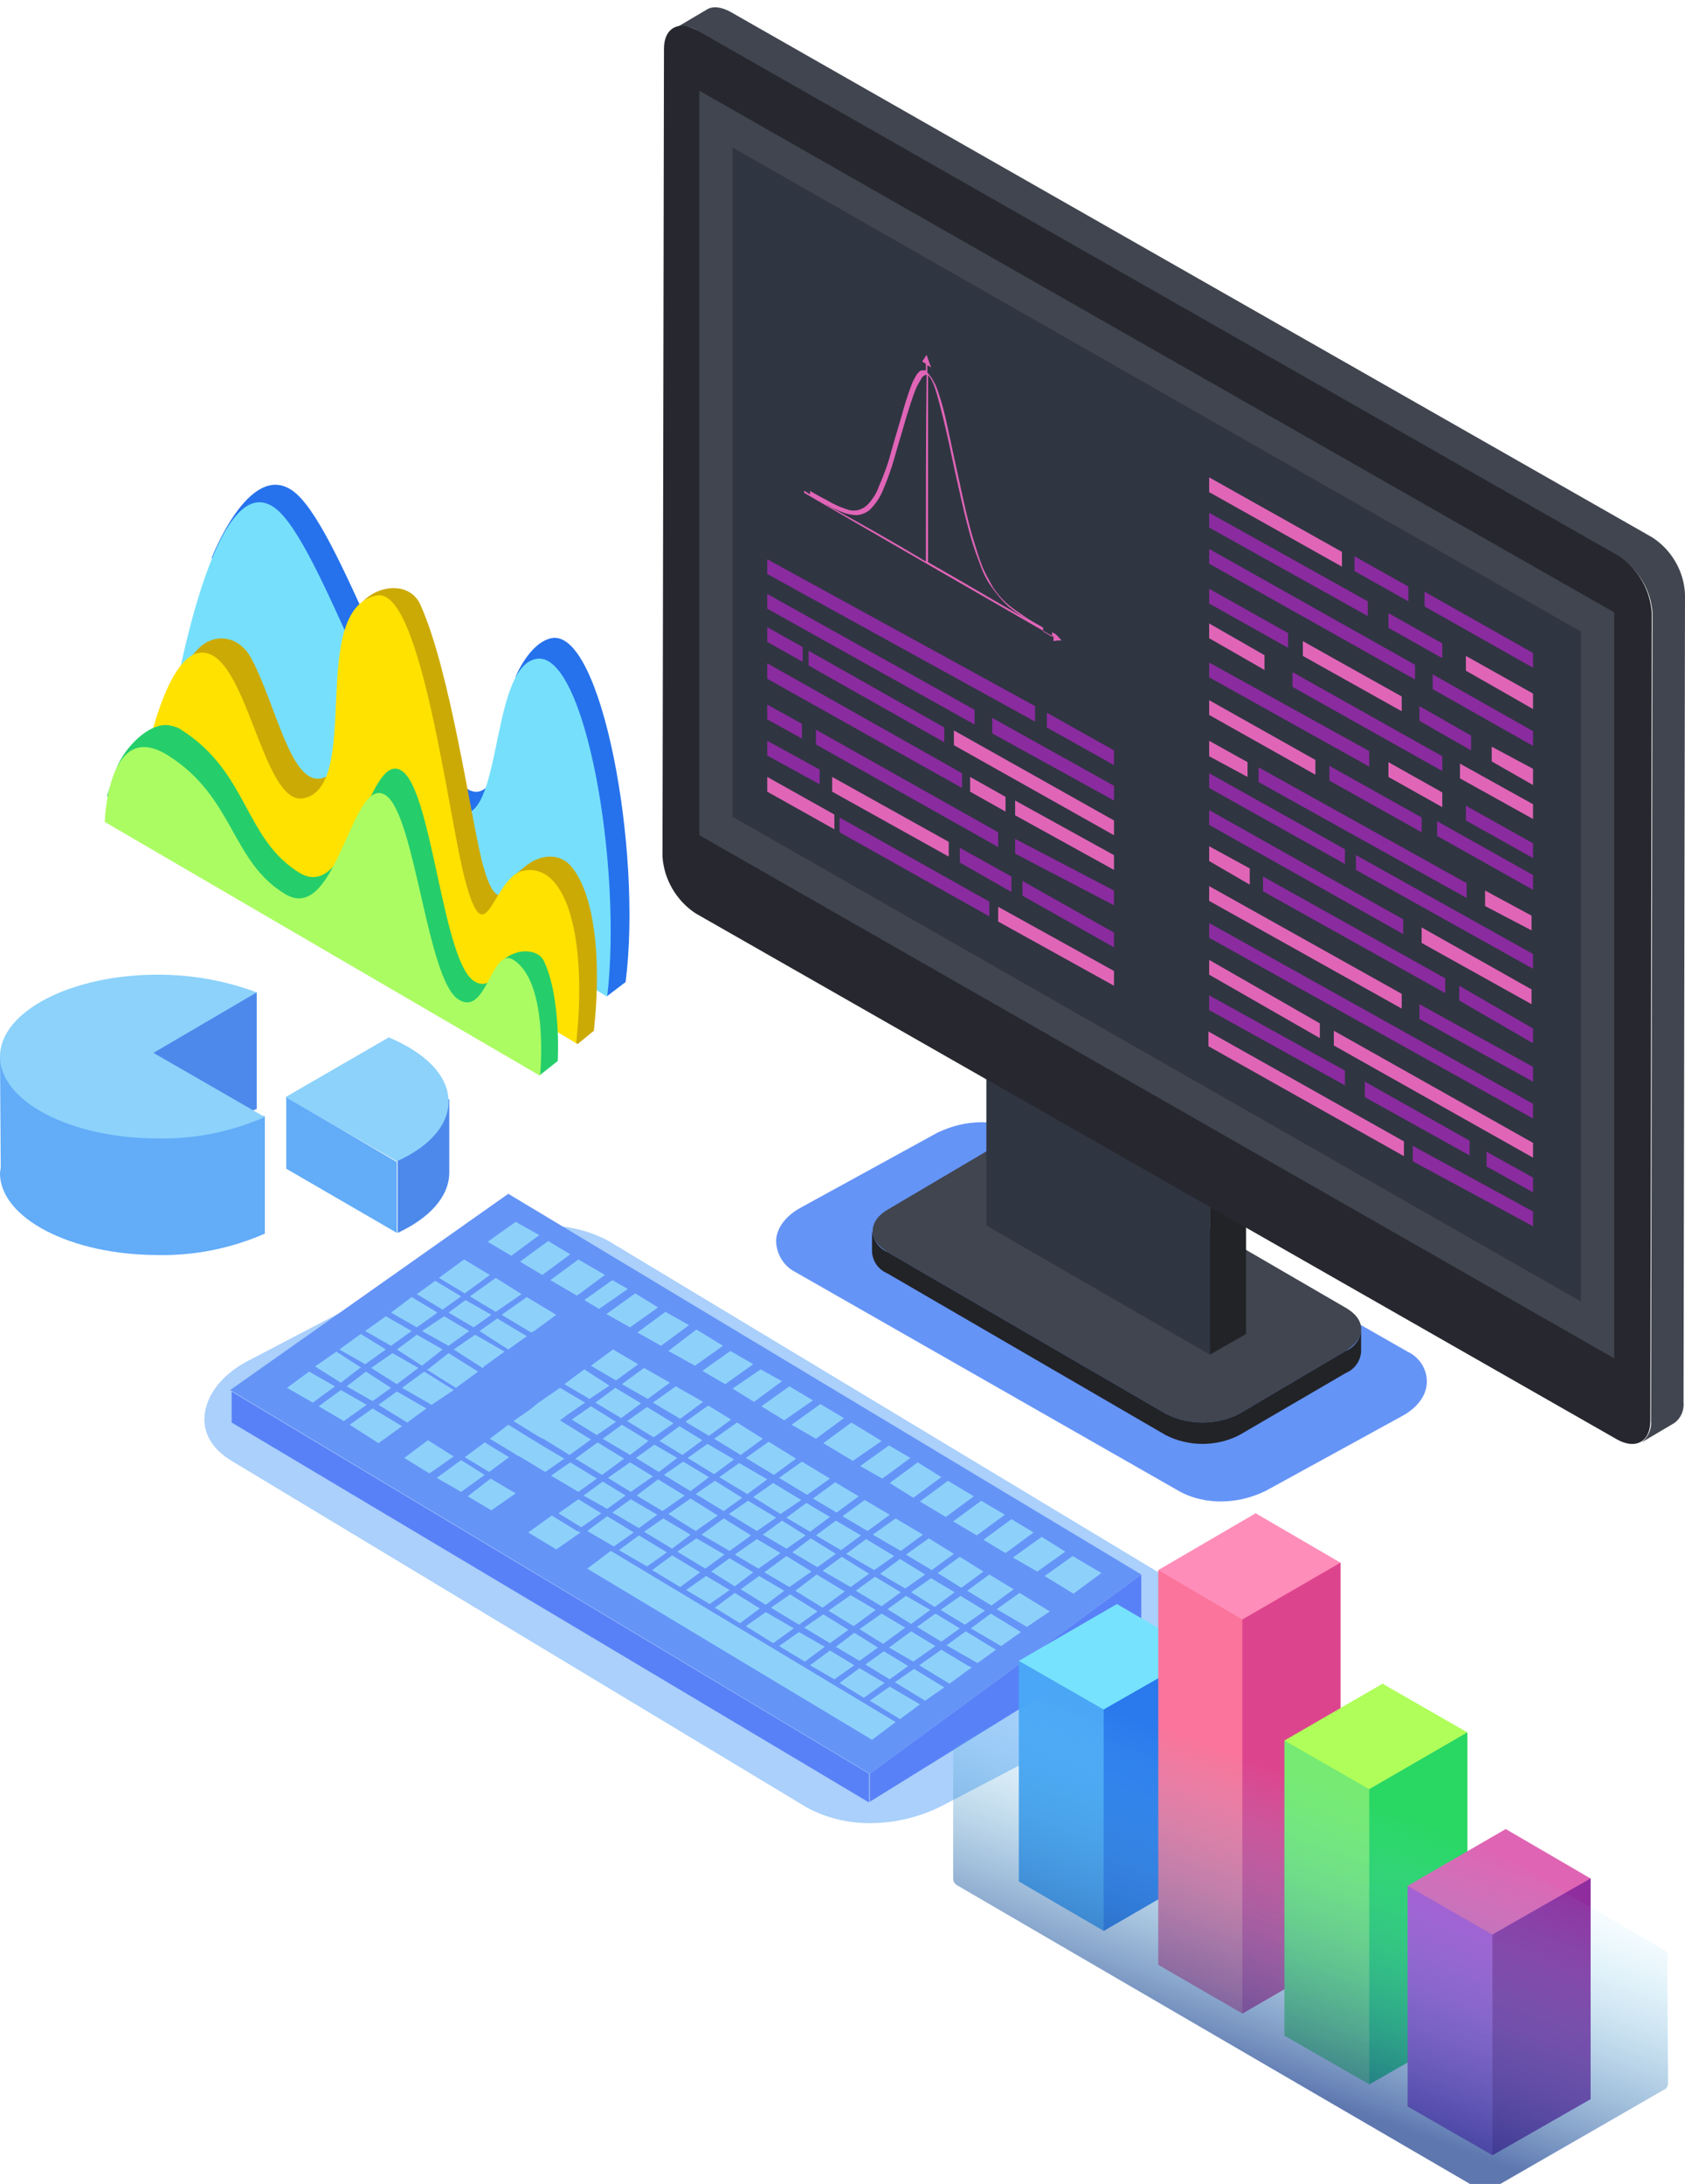 <?xml version="1.0" encoding="utf-8"?>
<!-- Generator: Adobe Illustrator 23.0.4, SVG Export Plug-In . SVG Version: 6.00 Build 0)  -->
<svg version="1.1" id="Layer_1" xmlns="http://www.w3.org/2000/svg" xmlns:xlink="http://www.w3.org/1999/xlink" x="0px" y="0px"
	 viewBox="0 0 228.4 296" style="enable-background:new 0 0 228.4 296;" xml:space="preserve">
<style type="text/css">
	.st0{fill:#6594F7;}
	.st1{fill:#40454F;}
	.st2{fill:#222327;}
	.st3{fill:#303542;}
	.st4{fill:#27282F;}
	.st5{fill-rule:evenodd;clip-rule:evenodd;fill:#8A2B9F;}
	.st6{fill-rule:evenodd;clip-rule:evenodd;fill:#E065B7;}
	.st7{fill:#E065B7;}
	.st8{fill:#AAD0FB;}
	.st9{fill:#5981F7;}
	.st10{fill:#8DD1FB;}
	.st11{fill:#4AA6F6;}
	.st12{fill:#76E2FD;}
	.st13{fill:#2A79ED;}
	.st14{fill:#FA749B;}
	.st15{fill:#FF8DB9;}
	.st16{fill:#DD448E;}
	.st17{fill:#76EA72;}
	.st18{fill:#AFFE5A;}
	.st19{fill:#29D763;}
	.st20{fill:#B151D0;}
	.st21{fill:#DF64B3;}
	.st22{fill:#902D9E;}
	.st23{opacity:0.7;fill:url(#SVGID_1_);enable-background:new    ;}
	.st24{fill:#4D89EB;}
	.st25{fill:#62ACF8;}
	.st26{fill:#8CD2FB;}
	.st27{fill:#2672EC;}
	.st28{fill:#76E0FC;}
	.st29{fill:#CCAA05;}
	.st30{fill:#FFE200;}
	.st31{fill:#25CE6B;}
	.st32{fill:#ABFC63;}
</style>
<title>computer-dark</title>
<g>
	<g>
		<g>
			<path class="st0" d="M190.8,183.2l-52.2-29.8c-1.7-0.9-3.6-1.3-5.5-1.3c-2.1,0-4.1,0.5-6,1.4l-18.6,10.2c-2,1.1-3.2,2.7-3.3,4.4
				c0,1.8,1,3.5,2.6,4.3l52.2,29.8c1.7,0.9,3.6,1.3,5.5,1.3c2.1,0,4.1-0.5,6-1.4l18.6-10.2c2-1.1,3.2-2.7,3.3-4.4
				C193.5,185.7,192.5,184,190.8,183.2z"/>
			<g>
				<path class="st1" d="M182.5,177.3l-37.7-21.9c-3.1-1.6-6.9-1.6-10,0l-14.4,8.5c-2.8,1.6-2.8,4.2-0.1,5.8l37.7,21.9
					c3.1,1.6,6.9,1.6,10,0l14.4-8.5C185.2,181.4,185.2,178.9,182.5,177.3z"/>
				<path class="st2" d="M182.4,183.1l-14.4,8.5c-3.1,1.6-6.9,1.6-10,0l-37.7-21.9c-1.2-0.5-1.9-1.6-2.1-2.9v2.9
					c0.1,1.3,0.9,2.4,2.1,2.9l37.7,21.9c3.1,1.6,6.9,1.6,10,0l14.4-8.4c1.2-0.5,2-1.6,2.1-2.9v-2.9
					C184.4,181.5,183.6,182.6,182.4,183.1z"/>
			</g>
			<g>
				<polygon class="st2" points="164,183.6 168.9,180.8 168.9,160.3 164,163.2 				"/>
				<polygon class="st3" points="133.7,166.1 164,183.6 164,163.2 133.7,145.6 				"/>
			</g>
			<path class="st1" d="M223.9,72.8L99,1.6c-1.3-0.7-2.4-0.8-3.2-0.3l-4.4,2.6c1-0.5,2.3-0.4,3.2,0.3l124.9,71.3
				c2.6,1.7,4.3,4.5,4.5,7.6l-0.2,109.5c0.1,1.1-0.4,2.2-1.3,2.9l4.4-2.6c0.9-0.6,1.4-1.7,1.3-2.8l0.2-109.5
				C228.3,77.5,226.6,74.5,223.9,72.8z"/>
			<path class="st4" d="M219.5,75.4L94.5,4.1C92,2.7,90,3.8,90,6.6l-0.2,109.5c0.2,3.1,1.9,6,4.5,7.7l124.9,71.3
				c2.5,1.4,4.5,0.3,4.5-2.5l0.2-109.5C223.7,80,222.1,77.2,219.5,75.4z"/>
			<polygon class="st1" points="94.8,113.2 218.8,184.1 218.8,83 94.8,12.3 			"/>
			<polygon class="st3" points="99.3,110.7 214.3,176.4 214.3,85.6 99.3,20 			"/>
			<g>
				<g>
					<polygon class="st5" points="193.1,82.2 207.8,90.5 207.8,88.5 193.1,80.2 					"/>
					<polygon class="st5" points="163.9,71.5 185.4,83.5 185.4,81.5 163.9,69.5 					"/>
					<polygon class="st5" points="188.2,85.1 195.5,89.2 195.5,87.2 188.2,83.1 					"/>
					<polygon class="st5" points="183.6,77.4 190.9,81.5 190.9,79.5 183.6,75.4 					"/>
					<polygon class="st5" points="163.9,76.4 191.8,92.1 191.8,90.1 163.9,74.4 					"/>
					<polygon class="st5" points="194.2,93.4 207.8,101.1 207.8,99.1 194.2,91.4 					"/>
					<polygon class="st5" points="138.6,121.4 151,128.4 151,126.4 138.6,119.4 					"/>
					<polygon class="st5" points="134.5,99.4 151,108.5 151,106.5 134.5,97.3 					"/>
					<polygon class="st5" points="104,87 108.8,89.7 108.8,87.7 104,85 					"/>
					<polygon class="st5" points="104,97.5 108.7,100.1 108.7,98.1 104,95.5 					"/>
					<polygon class="st5" points="163.9,81.8 174.6,87.8 174.6,85.8 163.9,79.8 					"/>
					<polygon class="st5" points="192.4,97.7 199.4,101.7 199.4,99.7 192.4,95.7 					"/>
					<polygon class="st5" points="180.2,105.8 192.7,112.8 192.7,110.8 180.2,103.8 					"/>
					<polygon class="st5" points="175.2,93.1 195.5,104.5 195.5,102.5 175.2,91.1 					"/>
					<polygon class="st5" points="163.9,91.8 185.6,103.9 185.6,101.8 163.9,89.8 					"/>
					<polygon class="st5" points="198.7,111.2 207.8,116.3 207.8,114.3 198.7,109.2 					"/>
					<polygon class="st5" points="194.8,113.3 207.8,120.6 207.8,118.6 194.8,111.3 					"/>
					<polygon class="st5" points="170.6,106 198.8,121.7 198.8,119.7 170.6,104 					"/>
					<polygon class="st5" points="163.9,106.8 182.3,117.1 182.3,115.1 163.9,104.8 					"/>
					<polygon class="st5" points="163.9,111.8 190.2,126.6 190.2,124.6 163.9,109.8 					"/>
					<polygon class="st5" points="171.2,120.8 195.9,134.6 195.9,132.6 171.2,118.8 					"/>
					<polygon class="st5" points="197.8,135.6 207.8,141.4 207.8,139.4 197.8,133.6 					"/>
					<polygon class="st5" points="192.4,138.1 207.8,146.6 207.8,144.6 192.4,136.1 					"/>
					<polygon class="st5" points="163.9,127.1 207.8,151.6 207.8,149.6 163.9,125.1 					"/>
					<polygon class="st5" points="183.8,117.9 207.8,131.3 207.8,129.3 183.8,115.9 					"/>
					<polygon class="st5" points="141.9,98.6 151,103.7 151,101.7 141.9,96.6 					"/>
					<polygon class="st5" points="104,77.8 140.3,97.8 140.3,95.7 104,75.8 					"/>
					<polygon class="st5" points="104,82.5 132.1,98.2 132.1,96.2 104,80.5 					"/>
					<polygon class="st5" points="109.6,90.2 128,100.6 128,98.6 109.6,88.2 					"/>
					<polygon class="st5" points="104,92 130.4,106.8 130.4,104.8 104,89.9 					"/>
					<polygon class="st5" points="110.6,100.9 135.3,114.8 135.3,112.8 110.6,98.9 					"/>
					<polygon class="st5" points="137.6,115.7 151,122.7 151,120.7 137.6,113.7 					"/>
					<polygon class="st5" points="130.1,116.9 137.1,120.9 137.1,118.8 130.1,114.9 					"/>
					<polygon class="st5" points="104,102.4 111.1,106.3 111.1,104.3 104,100.4 					"/>
					<polygon class="st5" points="113.8,112.8 134.1,124.2 134.1,122.2 113.8,110.8 					"/>
					<polygon class="st5" points="163.9,136.9 182.3,147.1 182.3,145.1 163.9,134.9 					"/>
					<polygon class="st5" points="185,148.7 199.2,156.6 199.2,154.6 185,146.6 					"/>
					<polygon class="st5" points="201.5,158.1 207.8,161.6 207.8,159.6 201.5,156.1 					"/>
					<polygon class="st5" points="191.5,157.4 207.8,166.2 207.8,164.2 191.5,155.3 					"/>
				</g>
				<g>
					<polygon class="st6" points="163.9,66.7 181.9,76.8 181.9,74.8 163.9,64.7 					"/>
					<polygon class="st6" points="198.7,90.9 207.8,96.1 207.8,94 198.7,88.9 					"/>
					<polygon class="st6" points="104,107.3 113.1,112.4 113.1,110.4 104,105.3 					"/>
					<polygon class="st6" points="176.6,88.9 190,96.4 190,94.4 176.6,86.9 					"/>
					<polygon class="st6" points="163.9,96.9 178.3,105 178.3,103 163.9,94.9 					"/>
					<polygon class="st6" points="188.2,105.3 195.5,109.4 195.5,107.4 188.2,103.3 					"/>
					<polygon class="st6" points="197.9,105.5 207.8,111 207.8,109 197.9,103.5 					"/>
					<polygon class="st6" points="163.9,86.5 171.4,90.8 171.4,88.8 163.9,84.5 					"/>
					<polygon class="st6" points="135.3,124.9 151,133.6 151,131.6 135.3,122.9 					"/>
					<polygon class="st6" points="192.7,127.8 207.6,136.1 207.6,134.1 192.7,125.7 					"/>
					<polygon class="st6" points="201.3,122.8 207.6,126.1 207.6,124.1 201.3,120.7 					"/>
					<polygon class="st6" points="163.9,102.5 169.1,105.3 169.1,103.3 163.9,100.4 					"/>
					<polygon class="st6" points="137.6,110.5 151,117.9 151,115.9 137.6,108.5 					"/>
					<polygon class="st6" points="163.9,122.1 190,136.7 190,134.7 163.9,120.1 					"/>
					<polygon class="st6" points="163.9,116.7 169.4,119.9 169.4,117.7 163.9,114.7 					"/>
					<polygon class="st6" points="202.2,103.2 207.8,106.4 207.8,104.2 202.2,101.2 					"/>
					<polygon class="st6" points="129.3,101 151,113.2 151,111.2 129.3,99 					"/>
					<polygon class="st6" points="131.5,107.3 136.3,110 136.3,108 131.5,105.3 					"/>
					<polygon class="st6" points="112.8,107.3 128.6,116.1 128.6,114.1 112.8,105.3 					"/>
					<g>
						<polygon class="st6" points="163.9,132.1 178.9,140.7 178.9,138.7 163.9,130.1 						"/>
						<polygon class="st6" points="180.8,141.7 207.8,156.9 207.8,154.9 180.8,139.7 						"/>
					</g>
					<polygon class="st6" points="163.8,141.8 190.3,156.7 190.3,154.7 163.8,139.8 					"/>
				</g>
				<path id="Normal_Distribution" class="st7" d="M143.9,86.8c-0.4,0-0.7,0-1.1,0.1v-0.6c-11.3-6.5-22.6-13-33.8-19.5v-0.3
					c0.3,0.2,0.5,0.3,0.8,0.5v-0.5l0.1,0.1c0.7,0.4,1.4,0.8,2.2,1.2c0.8,0.5,1.7,0.9,2.6,1.2c1,0.4,2,0.2,2.8-0.5
					c0.7-0.7,1.3-1.6,1.6-2.5c0.7-1.6,1.3-3.2,1.7-4.8c0.5-1.8,1.1-3.7,1.6-5.5c0.3-1.1,0.7-2.3,1.1-3.4c0.2-0.6,0.5-1.1,0.8-1.6
					c0.2-0.2,0.3-0.4,0.6-0.5h0.6v-0.9c-0.2-0.1-0.3-0.2-0.5-0.3l0.6-0.9c0.2,0.6,0.4,1.1,0.6,1.7c-0.2-0.1-0.3-0.2-0.5-0.3v1
					c0.3,0.3,0.6,0.7,0.8,1.1c0.3,0.5,0.5,1,0.7,1.6c0.5,1.5,0.9,3,1.2,4.5c0.6,2.8,1.2,5.5,1.8,8.3c0.5,2.3,1,4.6,1.7,7
					c0.4,1.3,0.8,2.6,1.3,3.9c0.4,0.9,0.9,1.8,1.4,2.7c0.6,0.9,1.2,1.6,2,2.3c0.7,0.6,1.5,1.1,2.2,1.6s1.6,1,2.5,1.5
					c0.1,0.1,0.1,0.1,0.1,0.2v0.4c0.4,0.2,0.8,0.5,1.2,0.7v-0.6C143.2,85.9,143.5,86.4,143.9,86.8z M125.8,76.2
					c4.6,2.6,9.1,5.3,13.7,7.9c-0.3-0.2-0.7-0.4-1-0.6c-0.6-0.4-1.2-0.8-1.8-1.3c-0.9-0.8-1.7-1.8-2.4-2.8c-0.7-1-1.2-2.1-1.6-3.3
					c-0.6-1.5-1.1-3.1-1.5-4.7c-0.7-2.6-1.2-5.1-1.8-7.7c-0.5-2.4-1-4.8-1.6-7.2c-0.3-1.2-0.6-2.4-1-3.7c-0.2-0.6-0.4-1.1-0.7-1.6
					c-0.1-0.1-0.2-0.2-0.3-0.4V76.2 M125.5,76.1c0-8.4,0-16.8,0.1-25.3c-0.1,0-0.2,0-0.3,0.1c-0.2,0.1-0.3,0.2-0.4,0.4
					c-0.3,0.5-0.6,1-0.8,1.5c-0.5,1.3-0.9,2.6-1.3,3.9c-0.5,1.8-1.1,3.7-1.6,5.5c-0.4,1.4-0.9,2.8-1.5,4.2c-0.4,1-1,1.9-1.8,2.7
					c-0.6,0.5-1.4,0.8-2.2,0.7c-0.9-0.1-1.7-0.4-2.5-0.8c-0.5-0.2-0.9-0.5-1.4-0.7C116.4,70.8,121,73.4,125.5,76.1"/>
			</g>
		</g>
		<g>
			<path class="st8" d="M160.5,215.2l-78-47c-2.6-1.4-5.5-2.1-8.5-2.1c-3.4,0-6.7,0.8-9.7,2.3l-30.6,16c-3.3,1.7-5.4,4.2-5.9,6.9
				s0.9,5.1,3.6,6.7l78,47c2.6,1.4,5.5,2.1,8.5,2.1c3.4,0,6.7-0.8,9.7-2.3l30.6-16c3.3-1.7,5.4-4.2,5.9-6.9S163.2,216.9,160.5,215.2
				z"/>
			<g>
				<polygon class="st9" points="31.4,192.8 117.8,244.3 117.8,240.4 31.4,188.6 				"/>
				<polygon class="st9" points="117.9,244.2 154.7,221.4 154.7,213.4 117.9,240.4 				"/>
				<polygon class="st0" points="31.2,188.4 117.9,240.4 154.7,213.4 68.9,161.8 				"/>
			</g>
			<g>
				<polygon class="st10" points="38.9,188.1 42.4,190.1 45.4,187.9 41.9,185.9 				"/>
				<polygon class="st10" points="42.7,185.2 46.2,187.4 48.8,185.4 49,185.4 45.6,183.2 				"/>
				<polygon class="st10" points="43.2,190.6 46.6,192.6 49.7,190.4 46.2,188.4 				"/>
				<polygon class="st10" points="46,182.9 49.5,184.9 52.3,182.9 48.9,180.8 				"/>
				<polygon class="st10" points="47,187.9 50.5,189.9 53,188.1 49.6,185.9 				"/>
				<polygon class="st10" points="47.4,193.1 51.3,195.6 54.5,193.3 50.5,190.9 				"/>
				<polygon class="st10" points="49.5,180.4 53,182.4 55.8,180.4 52.3,178.4 				"/>
				<polygon class="st10" points="50.3,185.4 53.8,187.6 56.7,185.4 53.2,183.4 				"/>
				<polygon class="st10" points="51.3,190.4 55.2,192.8 57.8,190.9 53.8,188.6 				"/>
				<polygon class="st10" points="53,177.9 56.5,179.9 59.3,177.9 55.8,175.8 				"/>
				<polygon class="st10" points="53.8,182.9 57.2,185.1 60,182.9 56.5,180.9 				"/>
				<polygon class="st10" points="54.5,188.1 58.5,190.4 61.5,188.4 57.5,185.9 				"/>
				<polygon class="st10" points="54.8,197.6 58.2,199.7 61.5,197.4 58,195.2 				"/>
				<polygon class="st10" points="56.5,175.4 60,177.5 62.5,175.7 59,173.6 				"/>
				<polygon class="st10" points="57.2,180.4 60.8,182.4 63.6,180.4 60.2,178.4 				"/>
				<polygon class="st10" points="58,185.6 57.8,185.6 61.8,188.1 64.8,185.9 64.8,185.9 60.8,183.4 				"/>
				<polygon class="st10" points="59.2,200.3 62.5,202.2 65.7,199.9 62.5,197.9 				"/>
				<polygon class="st10" points="59.5,173.2 63,175.3 66.4,172.8 62.9,170.7 				"/>
				<polygon class="st10" points="60.8,177.9 64.2,179.9 66.6,178.2 63.1,176.2 				"/>
				<polygon class="st10" points="61.5,182.9 65.4,185.4 65.5,185.4 65.6,185.2 68.1,183.4 68.4,183.2 64.4,180.9 				"/>
				<polygon class="st10" points="63,197.5 66.3,199.5 69,197.5 65.7,195.5 				"/>
				<polygon class="st10" points="63.4,202.8 66.6,204.7 69.9,202.4 66.5,200.4 				"/>
				<polygon class="st10" points="63.7,175.7 67.2,177.8 70.7,175.4 67.2,173.2 				"/>
				<polygon class="st10" points="65,180.4 68.9,182.9 71.4,181.1 67.4,178.7 				"/>
				<polygon class="st10" points="66.1,168.3 69.3,170.2 73.1,167.4 69.9,165.6 				"/>
				<polygon class="st10" points="68,178.2 72,180.6 72.4,180.4 75.4,178.2 71.4,175.8 				"/>
				<polygon class="st10" points="72.5,195.3 72.3,195.2 68.9,193.1 66.4,195 69.7,197 70,197.2 70.6,197.5 73.9,199.5 76.5,197.7 
					73.1,195.7 				"/>
				<polygon class="st10" points="70.5,171 73.5,172.8 77.3,170 74.3,168.2 				"/>
				<polygon class="st10" points="75.1,205.6 74.8,205.4 71.6,207.7 75.4,210 78.7,207.7 78.2,207.5 				"/>
				<polygon class="st10" points="76.2,192.7 75.9,192.5 75.9,192.5 75.9,192.5 75.9,192.5 76.6,192 76.6,192 76.7,191.9 
					79.3,190.1 75.9,188.1 73.3,189.9 73,190.1 71.9,191 69.6,192.6 73,194.7 73.2,194.8 73.8,195.1 77.2,197.2 80.1,195.1 
					76.7,193 				"/>
				<polygon class="st10" points="74.6,173.5 78.2,175.6 82,172.8 78.4,170.7 				"/>
				<polygon class="st10" points="74.7,200 78.4,202.2 80.9,200.4 77.3,198.2 				"/>
				<polygon class="st10" points="75.7,205.1 78.8,207 81.5,205.1 78.4,203.2 				"/>
				<polygon class="st10" points="76.5,187.6 79.9,189.6 82.6,187.8 79.2,185.6 				"/>
				<polygon class="st10" points="77.5,192.4 80.9,194.5 83.5,192.7 80.1,190.6 				"/>
				<polygon class="st10" points="78,197.7 81.6,199.9 84.6,197.7 81,195.5 				"/>
				<polygon class="st10" points="79.1,202.7 82.3,204.5 84.8,202.7 81.7,200.8 				"/>
				<polygon class="st10" points="79.2,176.2 81.2,177.4 85.1,174.7 83,173.5 				"/>
				<polygon class="st10" points="79.6,207.5 83.2,209.6 85.9,207.7 82.3,205.5 				"/>
				<polygon class="st10" points="79.6,212.6 118.2,235.8 121.4,233.4 82.8,210.2 				"/>
				<polygon class="st10" points="80.1,185.1 83.5,187.1 86.5,184.9 83.1,182.9 				"/>
				<polygon class="st10" points="80.7,190.1 84.2,192.2 86.9,190.2 83.4,188.1 				"/>
				<polygon class="st10" points="81.7,195 85.4,197.2 87.9,195.3 84.3,193.1 				"/>
				<polygon class="st10" points="82.2,178.1 85.4,179.9 89.2,177.2 86.1,175.3 				"/>
				<polygon class="st10" points="82.4,200.3 85.5,202.2 88.5,200.1 85.4,198.2 				"/>
				<polygon class="st10" points="83,205 86.6,207.1 89.1,205.3 85.5,203.2 				"/>
				<polygon class="st10" points="83.9,210.1 87.7,212.3 90.4,210.4 86.6,208.1 				"/>
				<polygon class="st10" points="84.3,187.6 87.8,189.6 90.8,187.4 87.3,185.4 				"/>
				<polygon class="st10" points="85,192.6 88.6,194.8 91.3,192.9 87.7,190.7 				"/>
				<polygon class="st10" points="86.2,197.6 89.3,199.5 91.8,197.6 88.7,195.8 				"/>
				<polygon class="st10" points="86.3,202.7 89.8,204.8 92.8,202.7 89.2,200.5 				"/>
				<polygon class="st10" points="86.4,180.6 89.6,182.4 93.4,179.6 90.2,177.8 				"/>
				<polygon class="st10" points="87.3,207.6 91.1,209.9 93.6,208 89.9,205.8 				"/>
				<polygon class="st10" points="88.4,212.8 92.2,215.1 94.9,213.1 91.1,210.8 				"/>
				<polygon class="st10" points="88.5,190.1 92.2,192.3 95.3,190 91.6,187.9 				"/>
				<polygon class="st10" points="89.4,195.3 92.5,197.2 95.2,195.2 92.1,193.3 				"/>
				<polygon class="st10" points="90,199.9 93.6,202.1 96.1,200.2 92.6,198.1 				"/>
				<polygon class="st10" points="90.6,183.1 94.2,185.1 98,182.4 94.4,180.2 				"/>
				<polygon class="st10" points="90.6,205.2 94.3,207.5 97.3,205.4 93.6,203.1 				"/>
				<polygon class="st10" points="91.8,210.3 95.6,212.6 98.2,210.7 94.4,208.5 				"/>
				<polygon class="st10" points="92.9,192.7 96.1,194.6 99.1,192.4 96,190.5 				"/>
				<polygon class="st10" points="93,215.5 96.2,217.4 98.9,215.5 95.7,213.6 				"/>
				<polygon class="st10" points="93.2,197.6 96.8,199.8 99.5,197.8 95.9,195.7 				"/>
				<polygon class="st10" points="94.3,202.5 98.1,204.8 100.6,203 96.9,200.7 				"/>
				<polygon class="st10" points="95.1,208 98.9,210.2 101.8,208.1 98.1,205.8 				"/>
				<polygon class="st10" points="95.2,185.8 98.3,187.6 102.1,184.9 99,183.1 				"/>
				<polygon class="st10" points="96.4,213 99.6,215 102.1,213.1 98.9,211.2 				"/>
				<polygon class="st10" points="96.8,195 100.4,197.2 103.4,195 99.9,192.8 				"/>
				<polygon class="st10" points="96.9,217.9 100.3,220 103,218 99.6,215.9 				"/>
				<polygon class="st10" points="97.5,200.2 101.3,202.5 104,200.5 100.2,198.3 				"/>
				<polygon class="st10" points="98.8,205.2 102.6,207.5 105.2,205.7 101.4,203.4 				"/>
				<polygon class="st10" points="99.3,188.2 102.2,190 106,187.2 103.1,185.6 				"/>
				<polygon class="st10" points="99.6,210.7 102.8,212.6 105.8,210.5 102.6,208.6 				"/>
				<polygon class="st10" points="100.4,215.4 103.8,217.5 106.3,215.6 102.9,213.6 				"/>
				<polygon class="st10" points="101.1,197.6 104.9,199.9 107.9,197.7 104.2,195.4 				"/>
				<polygon class="st10" points="101.1,220.4 104.8,222.7 107.6,220.7 103.8,218.5 				"/>
				<polygon class="st10" points="102.1,202.9 105.8,205.2 108.6,203.3 104.8,201 				"/>
				<polygon class="st10" points="103.2,190.6 106.3,192.5 110.2,189.8 107,187.9 				"/>
				<polygon class="st10" points="103.4,208 106.6,209.9 109.2,208.1 106,206.1 				"/>
				<polygon class="st10" points="103.6,213.1 107,215.1 110,213 106.6,210.9 				"/>
				<polygon class="st10" points="104.5,217.9 108.3,220.2 110.8,218.4 107.1,216.1 				"/>
				<polygon class="st10" points="105.6,200.3 109.4,202.6 112.5,200.4 108.7,198.1 				"/>
				<polygon class="st10" points="105.6,223.1 109.1,225.2 111.8,223.2 108.3,221.2 				"/>
				<polygon class="st10" points="106.6,205.7 109.8,207.6 112.5,205.6 109.3,203.7 				"/>
				<polygon class="st10" points="107.3,193.1 110.6,195 114.4,192.2 111.2,190.3 				"/>
				<polygon class="st10" points="107.4,210.4 110.8,212.4 113.3,210.6 109.9,208.5 				"/>
				<polygon class="st10" points="107.8,215.6 111.5,217.9 114.5,215.7 110.7,213.4 				"/>
				<polygon class="st10" points="109,220.6 112.5,222.7 115,220.9 111.6,218.8 				"/>
				<polygon class="st10" points="109.8,225.7 113.1,227.6 115.8,225.7 112.5,223.7 				"/>
				<polygon class="st10" points="110.2,203.1 113.4,205 116.4,202.8 113.2,200.9 				"/>
				<polygon class="st10" points="110.6,208.1 114,210.1 116.7,208.1 113.3,206.1 				"/>
				<polygon class="st10" points="111.5,212.9 115.3,215.1 117.8,213.3 114.1,211 				"/>
				<polygon class="st10" points="111.6,195.6 115.6,198 119.5,195.3 115.4,192.8 				"/>
				<polygon class="st10" points="112.3,218.3 115.7,220.4 118.7,218.2 115.3,216.2 				"/>
				<polygon class="st10" points="113.3,223.2 116.5,225.1 119,223.3 115.8,221.3 				"/>
				<polygon class="st10" points="113.8,228.1 117.1,230.1 119.9,228.1 116.5,226.1 				"/>
				<polygon class="st10" points="114.2,205.5 117.6,207.5 120.6,205.3 117.2,203.3 				"/>
				<polygon class="st10" points="114.7,210.6 118.5,212.8 121.2,210.9 117.4,208.6 				"/>
				<polygon class="st10" points="116,215.6 119.5,217.7 122.1,215.8 118.6,213.7 				"/>
				<polygon class="st10" points="116.5,220.8 119.7,222.8 122.7,220.6 119.5,218.7 				"/>
				<polygon class="st10" points="116.6,198.7 119.6,200.4 123.4,197.6 120.5,195.9 				"/>
				<polygon class="st10" points="117.3,225.6 120.6,227.6 123.1,225.8 119.8,223.8 				"/>
				<polygon class="st10" points="117.9,230.5 122,233 124.7,231 120.6,228.6 				"/>
				<polygon class="st10" points="118.3,208 122.1,210.2 125.1,208 121.4,205.8 				"/>
				<polygon class="st10" points="119.3,213.3 122.7,215.3 125.4,213.4 122,211.3 				"/>
				<polygon class="st10" points="120.3,218.1 123.5,220.1 126.1,218.2 122.8,216.3 				"/>
				<polygon class="st10" points="120.5,223.3 123.8,225.2 126.8,223.1 123.5,221.1 				"/>
				<polygon class="st10" points="120.6,201 123.8,203 127.6,200.2 124.4,198.2 				"/>
				<polygon class="st10" points="121.3,228 125.4,230.5 128,228.7 123.9,226.2 				"/>
				<polygon class="st10" points="122.8,210.7 126.3,212.8 129.3,210.6 125.9,208.5 				"/>
				<polygon class="st10" points="123.5,215.8 126.7,217.8 129.4,215.8 126.2,213.9 				"/>
				<polygon class="st10" points="124.3,220.5 127.6,222.5 130.1,220.7 126.8,218.7 				"/>
				<polygon class="st10" points="127.6,223.6 124.6,225.7 128.7,228.2 131.7,226 131.1,225.7 				"/>
				<polygon class="st10" points="124.7,203.5 128.2,205.6 132,202.8 128.5,200.7 				"/>
				<polygon class="st10" points="127.1,213.2 130.3,215.2 133.3,213 130.1,211 				"/>
				<polygon class="st10" points="127.5,218.2 130.8,220.2 133.5,218.3 130.2,216.3 				"/>
				<polygon class="st10" points="128.3,223 132.5,225.4 135,223.6 130.9,221.1 				"/>
				<polygon class="st10" points="129.2,206.2 132.4,208.1 136.2,205.3 133,203.4 				"/>
				<polygon class="st10" points="131.1,215.6 134.4,217.6 137.4,215.4 134.1,213.4 				"/>
				<polygon class="st10" points="131.6,220.7 135.7,223.1 138.4,221.2 134.3,218.7 				"/>
				<polygon class="st10" points="133.3,208.7 136.3,210.5 140.1,207.7 137.1,205.9 				"/>
				<polygon class="st10" points="135.1,218.1 139.2,220.5 142.3,218.4 138.2,215.9 				"/>
				<polygon class="st10" points="137.3,211.1 140.6,213 144.4,210.3 141.2,208.3 				"/>
				<polygon class="st10" points="141.6,213.6 145.5,216 149.3,213.2 145.4,210.9 				"/>
			</g>
		</g>
	</g>
	<g>
		<g>
			<polygon class="st11" points="138.1,225.1 138.1,255 149.6,261.7 162.9,254 162.9,224.1 			"/>
			<polygon class="st12" points="149.6,231.7 138.1,225.1 151.4,217.4 162.9,224.1 			"/>
			<polygon class="st13" points="149.6,231.7 149.6,261.7 162.9,254 162.9,224.1 			"/>
		</g>
		<g>
			<polygon class="st14" points="157,212.8 157,266.3 168.4,272.9 181.7,265.2 181.7,211.8 			"/>
			<polygon class="st15" points="168.4,219.5 157,212.8 170.2,205.1 181.7,211.8 			"/>
			<polygon class="st16" points="168.4,219.5 168.4,272.9 181.7,265.2 181.7,211.8 			"/>
		</g>
		<g>
			<polygon class="st17" points="174.1,235.9 174.1,275.9 185.6,282.5 198.9,274.9 198.9,234.8 			"/>
			<polygon class="st18" points="185.6,242.5 174.1,235.9 187.4,228.2 198.9,234.8 			"/>
			<polygon class="st19" points="185.6,242.5 185.6,282.5 198.9,274.9 198.9,234.8 			"/>
		</g>
		<g>
			<polygon class="st20" points="190.8,255.6 190.8,285.5 202.3,292.1 215.6,284.5 215.6,254.6 			"/>
			<polygon class="st21" points="202.3,262.2 190.8,255.6 204.1,247.9 215.6,254.6 			"/>
			<polygon class="st22" points="202.3,262.2 202.3,292.1 215.6,284.5 215.6,254.6 			"/>
		</g>
		
			<linearGradient id="SVGID_1_" gradientUnits="userSpaceOnUse" x1="169.862" y1="279.141" x2="183.642" y2="241.511" gradientTransform="matrix(1 0 0 1 0 2)">
			<stop  offset="0" style="stop-color:#193E8D"/>
			<stop  offset="1" style="stop-color:#71E0FD;stop-opacity:0"/>
		</linearGradient>
		<path class="st23" d="M226.1,282.5v-0.2l-0.1-16.7c0.1-0.3,0.1-0.5,0-0.8l0,0c-0.1-0.2-0.2-0.4-0.4-0.5l-71.1-41.4
			c-0.3-0.2-0.7-0.2-1,0l-23.8,13.7c-0.3,0.2-0.5,0.5-0.5,0.9l0,0v17.1l0,0c0,0.4,0.2,0.7,0.5,0.9l71.1,41.4c0.3,0.2,0.7,0.2,1,0
			l23.8-13.7C225.9,283.1,226,282.8,226.1,282.5L226.1,282.5z"/>
	</g>
	<g>
		<polygon class="st24" points="34.8,150.3 34.8,134.5 14.1,141.8 31,151.8 		"/>
		<g>
			<path class="st24" d="M38.8,148.7l15.1,8.7v9.7c4.3-2,7-4.9,7-8.2V149L38.8,148.7z"/>
			<polygon class="st25" points="38.8,148.7 38.8,158.4 53.8,167.1 53.8,157.5 			"/>
			<path class="st26" d="M60.8,149.3c0-3.5-3.1-6.6-8.1-8.7l-14,8.1l15.1,8.7C58.2,155.4,60.8,152.5,60.8,149.3z"/>
		</g>
		<path class="st25" d="M25.9,149.1c-1.4-0.8-2.9-1.2-4.5-1.2h-0.7L0,143.2l0.1,15l0,0c0,0.3-0.1,0.5-0.1,0.8
			c0,6.1,9.6,11.1,21.4,11.1c5,0.1,9.9-0.9,14.5-2.9v-15.9L25.9,149.1z"/>
		<path class="st26" d="M34.8,134.5c-4.3-1.6-8.8-2.4-13.4-2.4c-11.8,0-21.4,5-21.4,11.1s9.6,11.1,21.4,11.1c5,0.1,9.9-0.9,14.5-2.9
			l-15.1-8.7L34.8,134.5z"/>
	</g>
	<g>
		<g>
			<path class="st27" d="M74.7,86.5c-3,0.7-4.8,5.2-4.8,5.2s-1.3,18.6-6.6,15.2c-8.5-5.6-17.2-36.2-23.8-40.5
				c-5.8-3.8-10.8,9.2-10.8,9.2l53.6,59.4l2.5-1.9C87.1,115.2,81.5,85,74.7,86.5z"/>
			<path class="st28" d="M72.7,89.3c-6.7,1.2-4.3,25.1-11.7,20.4c-8.5-5.5-17.4-36.3-23.8-40.9C28.5,62.6,23,98.1,23,98.1l59.3,37
				C84.4,117.4,79.3,88.1,72.7,89.3z"/>
		</g>
		<g>
			<path class="st29" d="M71.1,117.5l-1.6,1.3c0,0-1.9,7-4.2-2.2c-1.6-6.5-4.3-25.7-8.3-34.6c-1.3-3-5.3-2.9-7.7-0.6L47.3,84
				c0,0,3.3,20.1-3.8,21.5c-4.1,0.8-6.1-10-9.4-16.2c-1.6-3.1-5-3.7-7.3-1.3l-2,2.2l-3.5,12.9l57,38.4l2.2-1.8
				c1.1-10.1,0-18.7-3.1-22.3C75.9,115.6,73.2,115.7,71.1,117.5z"/>
			<path class="st30" d="M71,118c-4.3,0.8-5.1,12.2-8,1.1c-2.2-8.3-5.9-39.5-11.9-38.4c-9.5,1.8-1.9,26-10,27.5
				c-5.7,1-7.7-20.9-14.2-19.7c-5.1,1-7.8,17.4-7.8,17.4l59,35.5C79.6,127.7,77,116.9,71,118z"/>
		</g>
		<g>
			<path class="st31" d="M68.6,129.8l-0.6,0.4c0,0-1.1,4.4-3.7,2.8c-4.3-2.6-5.7-25.7-9.8-28.5c-4.6-3.2-6.8,18.1-13.9,13.8
				c-7.5-4.6-6.9-13.5-15.9-19.3c-0.5-0.4-1.2-0.6-1.8-0.7c-2.7-0.4-6,3-7.1,5.8l-1.3,3.8l58.7,37.8l2.4-1.9c0,0,0.5-8.6-1.9-13.6
				C72.9,128.7,70.5,128.5,68.6,129.8z"/>
			<path class="st32" d="M69.6,130.1c-3-1.9-3.6,7.7-7.4,5.4c-4.3-2.5-5.9-25-9.9-27.7c-4.6-3.1-6.6,17.6-13.6,13.4
				c-7.4-4.4-6.9-13.1-15.9-18.8c-8.2-5.2-8.6,9-8.6,9l59,34.4C73.2,145.9,74.5,133.2,69.6,130.1z"/>
		</g>
	</g>
</g>
</svg>
